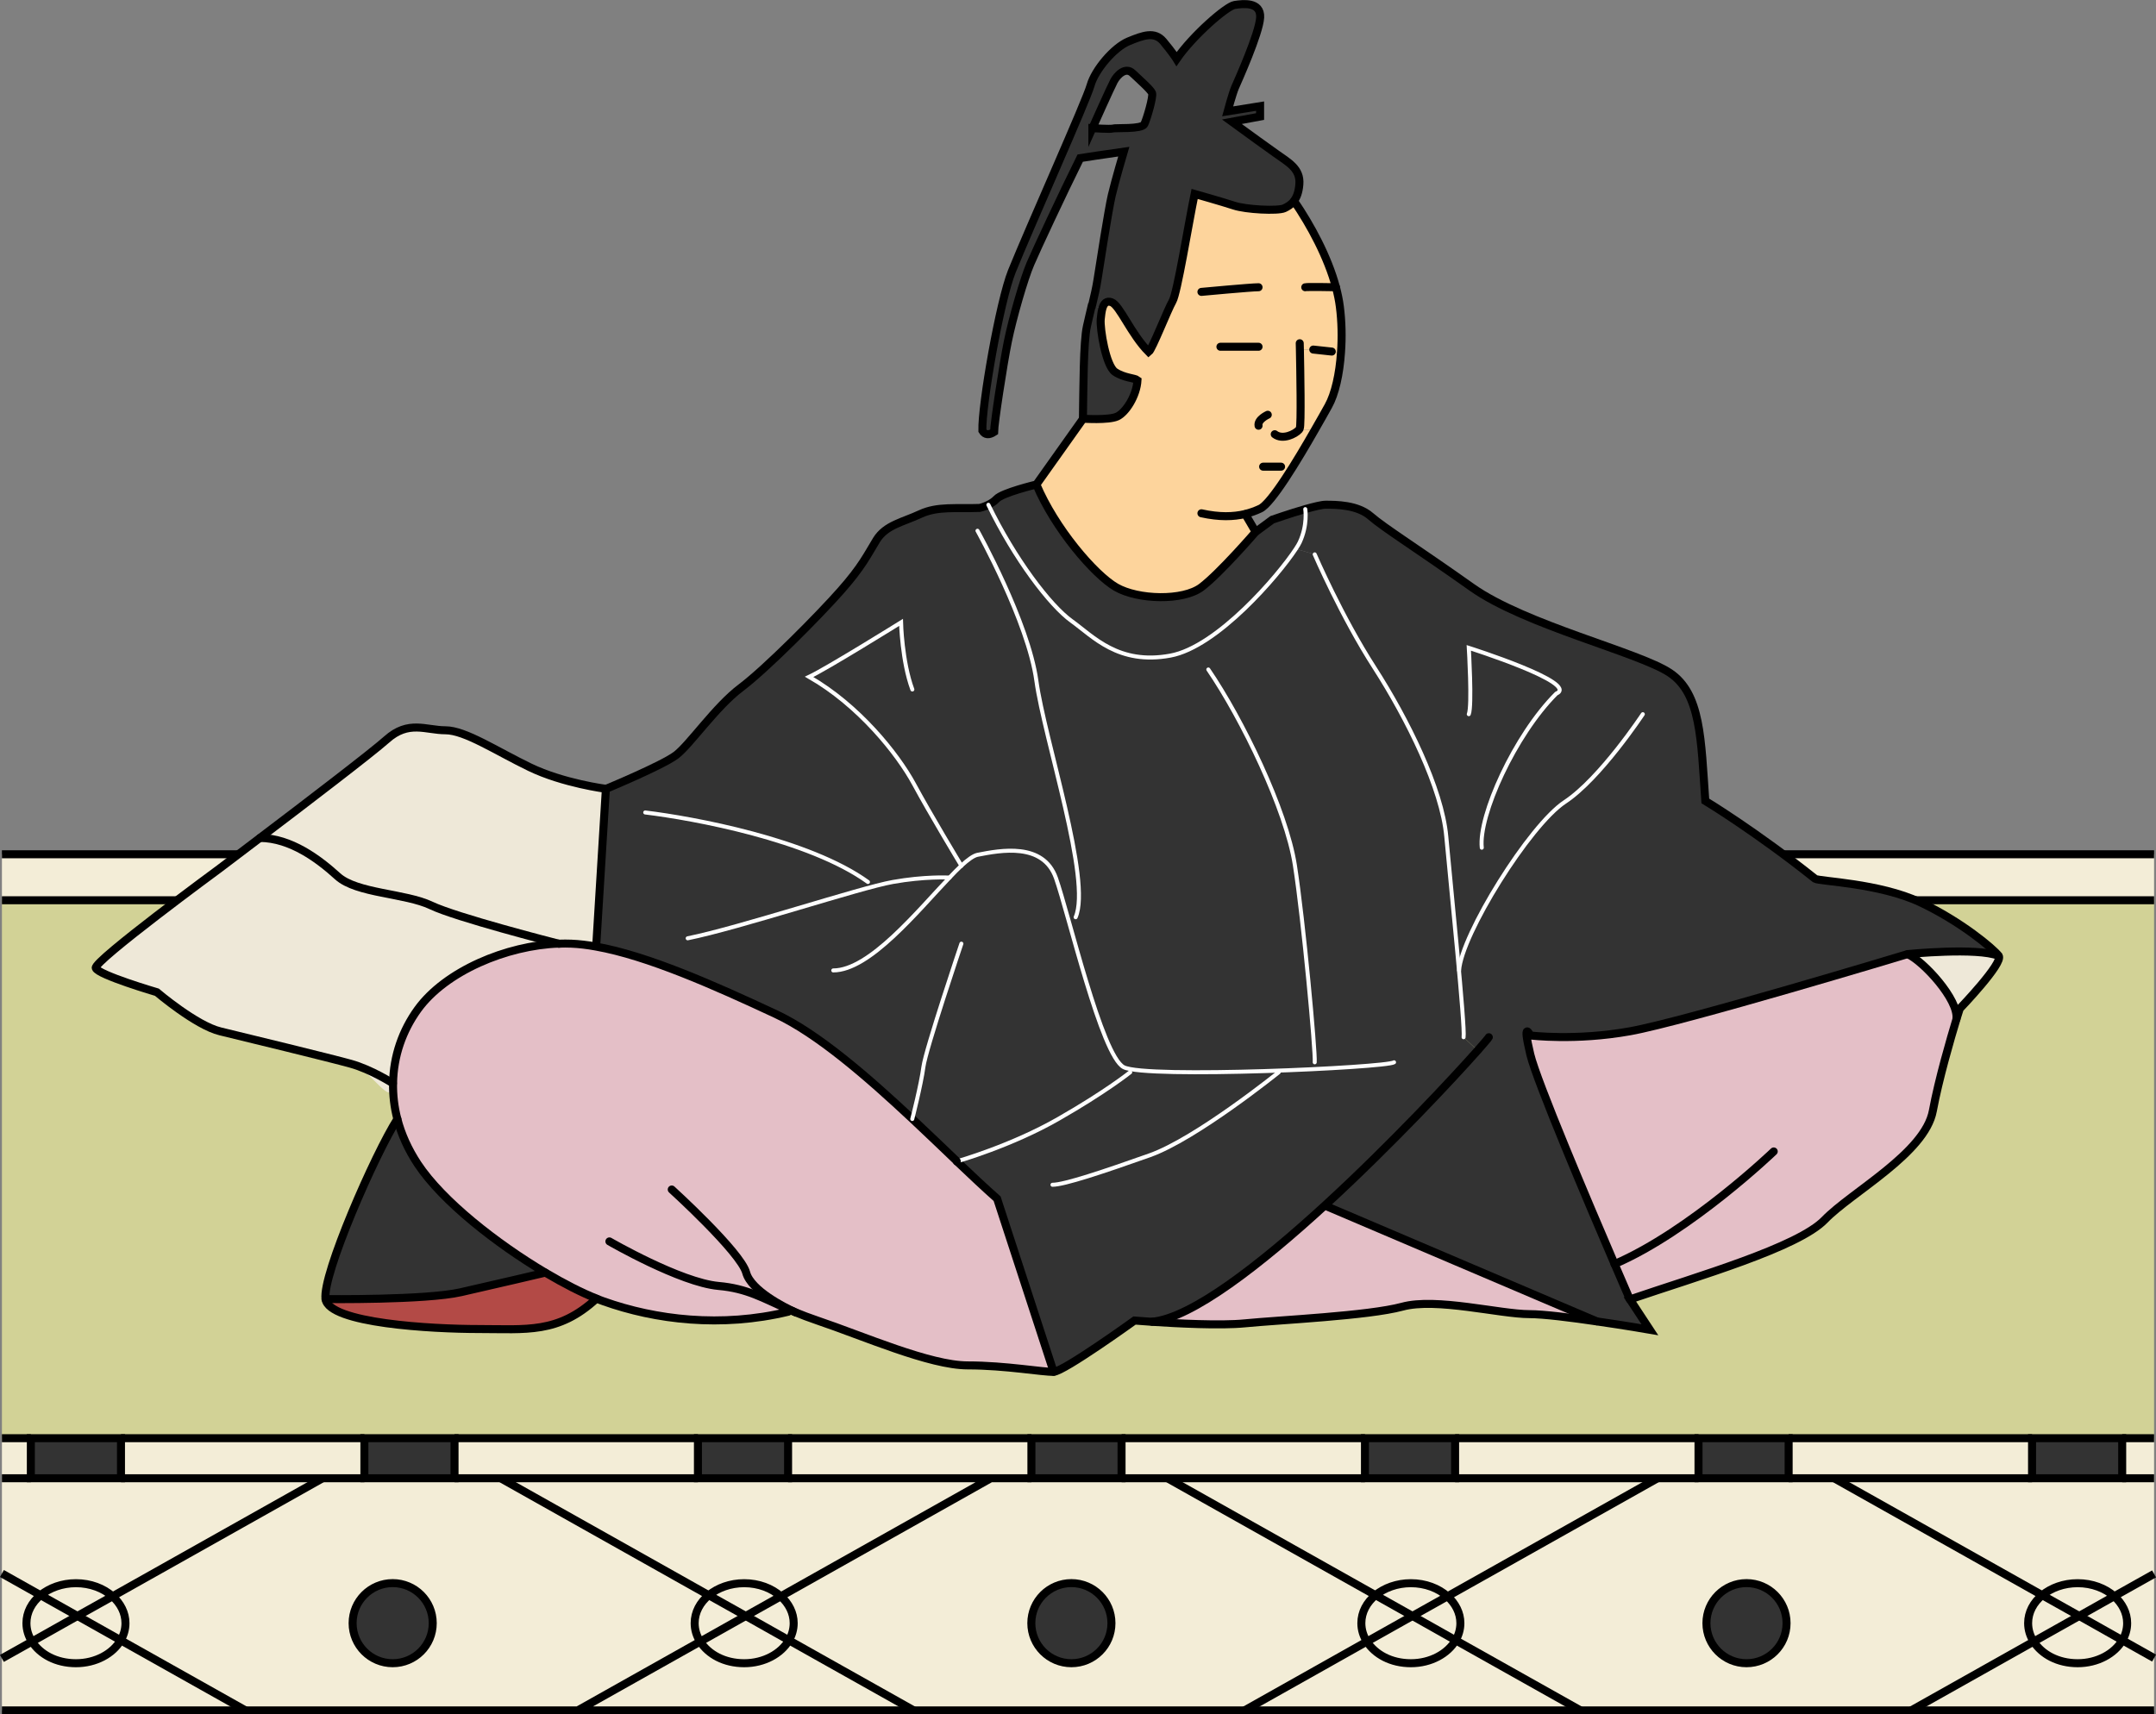 <svg xmlns="http://www.w3.org/2000/svg" viewBox="0 0 269.09 214.03"><rect x="0" y="0" width="269.09" height="214.03" fill="#808080" stroke="none"/><defs><style>.cls-1{fill:#e4bfc7}.cls-1,.cls-2,.cls-3,.cls-4,.cls-7{stroke-width:0}.cls-8,.cls-9{stroke:#000}.cls-10,.cls-8,.cls-9{fill:none;stroke-miterlimit:10}.cls-10,.cls-9{stroke-linecap:round}.cls-2{fill:#f3edd7}.cls-3{fill:#333}.cls-4{fill:#eee8d8}.cls-10{stroke:#fff;stroke-width:.5px}.cls-7{fill:#fdd49c}</style></defs><g id="_畳" data-name="畳"><path d="M.24 179.55h3.6v5H.24zM268.85 207v6.53h-30.31l15.28-8.59c1.03 1.61 3.09 2.7 5.49 2.7s4.6-1.18 5.59-2.87l3.95 2.22Z" class="cls-2"/><path d="M268.85 196.49V207l-3.95-2.22c.38-.65.59-1.37.59-2.13 0-1.3-.61-2.47-1.61-3.36l4.97-2.79ZM268.85 184.55v11.93l-4.97 2.79c-1.13-1-2.76-1.63-4.57-1.63s-3.29.58-4.42 1.5l-25.97-14.6h39.93ZM268.85 106.65v5.74H.24v-5.74h268.61z" class="cls-2"/><path d="M264.87 179.55h3.98v5h-3.98zM265.49 202.64c0 .76-.21 1.49-.59 2.13l-5.39-3.03 4.37-2.46c.99.89 1.61 2.07 1.61 3.36ZM259.51 201.74l5.39 3.03c-.99 1.69-3.12 2.87-5.59 2.87s-4.46-1.1-5.49-2.7l5.69-3.2Z" class="cls-2"/><path d="M253.62 179.55h11.25v5h-11.25z" class="cls-3"/><path d="m263.88 199.28-4.37 2.46-4.61-2.59c1.12-.92 2.69-1.5 4.42-1.5 1.81 0 3.44.63 4.57 1.63ZM259.51 201.74l-5.69 3.2c-.44-.68-.69-1.47-.69-2.3 0-1.37.67-2.59 1.76-3.49l4.61 2.59Z" class="cls-2"/><path d="m228.92 184.55 25.97 14.6c-1.09.9-1.76 2.13-1.76 3.49 0 .83.25 1.62.69 2.3l-15.28 8.59h-41.28l-15.57-8.75c.38-.65.59-1.37.59-2.13 0-1.3-.61-2.47-1.61-3.35l26.21-14.73h22.05Zm-5.94 18.09c0-2.76-2.24-5-5-5s-5 2.24-5 5 2.24 5 5 5 5-2.24 5-5ZM253.62 184.55h-30.38v-5h30.38v5z" class="cls-2"/><path d="M211.99 179.55h11.25v5h-11.25zM217.99 197.65c2.76 0 5 2.24 5 5s-2.24 5-5 5-5-2.24-5-5 2.24-5 5-5Z" class="cls-3"/><path d="m206.88 184.55-26.21 14.73c-1.13-1.01-2.76-1.64-4.57-1.64s-3.29.58-4.42 1.5l-25.97-14.6h61.17Z" class="cls-2"/><path d="M181.61 184.55v-5h30.38v5h-30.38zM197.26 213.53h-41.93l15.28-8.59c1.03 1.61 3.1 2.7 5.49 2.7s4.6-1.18 5.59-2.87l15.57 8.75ZM182.27 202.64c0 .76-.21 1.49-.59 2.13l-5.39-3.03 4.37-2.45c.99.88 1.61 2.06 1.61 3.35Z" class="cls-2"/><path d="m176.29 201.74 5.39 3.03c-.99 1.69-3.12 2.87-5.59 2.87s-4.46-1.1-5.49-2.7l5.69-3.2Z" class="cls-2"/><path d="M170.36 179.55h11.25v5h-11.25z" class="cls-3"/><path d="M176.09 197.65c1.81 0 3.44.63 4.57 1.64l-4.37 2.45-4.61-2.59c1.12-.92 2.69-1.5 4.42-1.5ZM176.29 201.74l-5.69 3.2c-.44-.68-.69-1.47-.69-2.3 0-1.37.67-2.59 1.76-3.49l4.61 2.59Z" class="cls-2"/><path d="m145.71 184.55 25.97 14.6c-1.09.9-1.76 2.13-1.76 3.49 0 .83.25 1.62.69 2.3l-15.28 8.59h-41.28l-15.57-8.75c.38-.65.59-1.37.59-2.13 0-1.3-.61-2.47-1.61-3.35l26.21-14.73h22.05Zm-6.98 18.09c0-2.76-2.24-5-5-5s-5 2.24-5 5 2.24 5 5 5 5-2.24 5-5ZM170.36 184.55H139.99v-5h30.37v5z" class="cls-2"/><path d="M128.73 179.55h11.25v5h-11.25zM133.73 197.65c2.76 0 5 2.24 5 5s-2.24 5-5 5-5-2.24-5-5 2.24-5 5-5Z" class="cls-3"/><path d="m123.66 184.55-26.21 14.73c-1.13-1.01-2.76-1.64-4.57-1.64s-3.29.58-4.42 1.5l-25.97-14.6h61.17Z" class="cls-2"/><path d="M128.73 184.55H98.36v-5h30.37v5zM114.04 213.53H72.11l15.28-8.59c1.03 1.61 3.09 2.7 5.49 2.7s4.6-1.18 5.59-2.87l15.57 8.75ZM99.06 202.64c0 .76-.21 1.49-.59 2.13l-5.39-3.03 4.37-2.45c.99.88 1.61 2.06 1.61 3.35Z" class="cls-2"/><path d="m93.08 201.74 5.39 3.03c-.99 1.69-3.12 2.87-5.59 2.87s-4.46-1.1-5.49-2.7l5.69-3.2Z" class="cls-2"/><path d="M87.11 179.55h11.25v5H87.11z" class="cls-3"/><path d="M92.88 197.65c1.81 0 3.44.63 4.57 1.64l-4.37 2.45-4.61-2.59c1.12-.92 2.69-1.5 4.42-1.5ZM93.08 201.74l-5.69 3.2c-.44-.68-.69-1.47-.69-2.3 0-1.37.67-2.59 1.76-3.49l4.61 2.59Z" class="cls-2"/><path d="m62.49 184.55 25.97 14.6c-1.09.9-1.76 2.13-1.76 3.49 0 .83.25 1.62.69 2.3l-15.28 8.59H30.64l-15.57-8.75c.38-.65.59-1.37.59-2.13 0-1.3-.61-2.47-1.61-3.35l26.21-14.73H62.5ZM54 202.64c0-2.76-2.24-5-5-5s-5 2.24-5 5 2.24 5 5 5 5-2.24 5-5ZM87.11 184.55H56.73v-5h30.38v5z" class="cls-2"/><path d="M45.48 179.55h11.25v5H45.48zM49.01 197.65c2.76 0 5 2.24 5 5s-2.24 5-5 5-5-2.24-5-5 2.24-5 5-5Z" class="cls-3"/><path d="M45.48 184.55H15.1v-5h30.38v5zM30.64 213.53H.24v-6.49l3.74-2.1c1.03 1.61 3.1 2.7 5.49 2.7s4.6-1.18 5.59-2.87l15.57 8.75ZM15.65 202.64c0 .76-.21 1.49-.59 2.13l-5.39-3.03 4.37-2.45c.99.88 1.61 2.06 1.61 3.35Z" class="cls-2"/><path d="M3.85 179.55H15.1v5H3.85z" class="cls-3"/><path d="m9.67 201.74 5.39 3.03c-.99 1.69-3.12 2.87-5.59 2.87s-4.46-1.1-5.49-2.7l5.69-3.2ZM9.47 197.65c1.81 0 3.44.63 4.57 1.64l-4.37 2.45-4.61-2.59c1.12-.92 2.69-1.5 4.42-1.5ZM9.67 201.74l-5.69 3.2c-.44-.68-.69-1.47-.69-2.3 0-1.37.67-2.59 1.76-3.49l4.61 2.59Z" class="cls-2"/><path d="m.24 196.44 4.81 2.7c-1.09.9-1.76 2.13-1.76 3.49 0 .83.25 1.62.69 2.3l-3.74 2.1v-10.6Z" class="cls-2"/><path d="M211.99 179.55H.24v-67.16h268.61v67.16h-56.86z" style="fill:#d2d296;stroke-width:0"/><path d="M.24 184.55h40.01l-26.21 14.73c-1.13-1.01-2.76-1.64-4.57-1.64s-3.29.58-4.42 1.5l-4.81-2.7v-11.89Z" class="cls-2"/><path d="M268.85 213.53H.24M.24 106.65h268.61M.24 112.39h268.61M264.87 179.55h3.98M223.24 179.55h30.38M181.61 179.55h30.38M139.99 179.55h30.37M98.36 179.55h30.37M56.73 179.55h30.38M15.1 179.55h30.38M.24 179.55h3.61M264.87 184.55h3.98M223.24 184.55h30.38M181.61 184.55h30.38M139.99 184.55H170.36M98.36 184.55h30.37M56.73 184.55H87.11M15.1 184.55h30.38M.24 184.55h3.61M72.11 213.53l15.28-8.59 5.69-3.2 4.37-2.45 26.21-14.74" class="cls-8"/><path d="m114.04 213.53-15.57-8.75-5.39-3.04-4.62-2.59-25.97-14.6M138.72 202.64c0 2.77-2.24 5-5 5s-5-2.24-5-5 2.24-5 5-5 5 2.24 5 5ZM222.98 202.64c0 2.77-2.24 5-5 5s-5-2.24-5-5 2.24-5 5-5 5 2.24 5 5Z" class="cls-8"/><path d="M97.45 199.29c.99.88 1.61 2.06 1.61 3.35 0 .76-.21 1.49-.59 2.13-.99 1.69-3.12 2.87-5.59 2.87s-4.46-1.1-5.49-2.7c-.44-.68-.69-1.47-.69-2.3 0-1.37.67-2.59 1.76-3.49 1.12-.92 2.69-1.5 4.42-1.5 1.81 0 3.44.63 4.57 1.64ZM.24 207.04l3.75-2.1 5.68-3.2 4.38-2.45 26.21-14.74" class="cls-8"/><path d="m30.64 213.53-15.57-8.75-5.4-3.04-4.61-2.59-4.82-2.71" class="cls-8"/><path d="M14.05 199.29c.99.88 1.61 2.06 1.61 3.35 0 .76-.21 1.49-.59 2.13-.99 1.69-3.12 2.87-5.59 2.87s-4.46-1.1-5.49-2.7c-.44-.68-.69-1.47-.69-2.3 0-1.37.67-2.59 1.76-3.49 1.12-.92 2.69-1.5 4.42-1.5 1.81 0 3.44.63 4.57 1.64ZM155.33 213.53l15.27-8.59 5.69-3.2 4.37-2.45 26.22-14.74" class="cls-8"/><path d="m197.26 213.53-15.58-8.75-5.39-3.04-4.61-2.59-25.97-14.6" class="cls-8"/><path d="M180.66 199.29c.99.88 1.61 2.06 1.61 3.35 0 .76-.21 1.49-.59 2.13-.99 1.69-3.12 2.87-5.59 2.87s-4.46-1.1-5.49-2.7c-.44-.68-.69-1.47-.69-2.3 0-1.37.67-2.59 1.76-3.49 1.12-.92 2.69-1.5 4.42-1.5 1.81 0 3.44.63 4.57 1.64ZM238.54 213.53l15.28-8.59 5.69-3.2 4.37-2.46 4.97-2.79" class="cls-8"/><path d="m268.85 207-3.95-2.22-5.39-3.04-4.62-2.59-25.97-14.6" class="cls-8"/><path d="M263.88 199.28c.99.89 1.61 2.07 1.61 3.36 0 .76-.21 1.49-.59 2.13-.99 1.69-3.12 2.87-5.59 2.87s-4.46-1.1-5.49-2.7c-.44-.68-.69-1.47-.69-2.3 0-1.37.67-2.59 1.76-3.49 1.12-.92 2.69-1.5 4.42-1.5 1.81 0 3.44.63 4.57 1.63ZM54.01 202.64c0 2.77-2.24 5-5 5s-5-2.24-5-5 2.24-5 5-5 5 2.24 5 5ZM3.85 179.55H15.1v5H3.85zM45.48 179.55h11.25v5H45.48zM87.11 179.55h11.25v5H87.11zM128.73 179.55h11.25v5h-11.25zM170.36 179.55h11.25v5h-11.25zM211.99 179.55h11.25v5h-11.25zM253.62 179.55h11.25v5h-11.25z" class="cls-8"/></g><g id="_レイヤー_2" data-name="レイヤー 2"><path d="M249.43 119.34c.65.86-4.86 6.59-4.86 6.59s-.16.48-.41 1.3c.32-2.42-4.13-7.23-6.08-8.1 0 0 8.64-.86 11.34.22Z" class="cls-4"/><path d="m184.42 131.15-1.75-1.66c.22-1.19-1.62-19.12-2.16-25.06-.54-5.95-4.86-14.69-8.96-21.07-4.1-6.37-7.46-14.15-7.46-14.15l-2.36-.69c.22-.34.39-.62.48-.82 1.01-2.16.69-4.14.69-4.14 1.07-.3 2.05-.54 2.51-.54 1.3 0 3.97 0 5.62 1.44 1.66 1.44 5.91 4.1 12.61 8.86s20.84 8.1 24.73 10.69 3.89 8.32 4.43 15.99c0 0 6.27 3.79 13.71 9.72.54.33 7.99.54 13.08 2.92 5.07 2.38 9.18 5.83 9.83 6.7-2.7-1.08-11.34-.22-11.34-.22s-27.87 8.43-34.68 9.64c-6.8 1.22-12.42.52-12.42.52s-1.08-2.16 0 2.38c.8 3.36 7.23 18.53 10.52 26.16 1.14 2.66 1.9 4.41 1.9 4.41l2.49 3.79s-3.11-.54-6.61-1.04-33.57-14.3-33.57-14.3l-.25-.28c8.17-7.5 15.88-15.77 18.95-19.24Z" class="cls-3"/><path d="M201.51 157.81c-3.28-7.63-9.71-22.8-10.52-26.16-1.08-4.54 0-2.38 0-2.38s5.62.7 12.42-.52c6.81-1.21 34.68-9.64 34.68-9.64 1.94.86 6.4 5.68 6.08 8.1-.72 2.37-2.22 7.51-2.95 11.45-.97 5.3-10.15 10.15-13.5 13.61-3.35 3.46-15.77 7.03-24.31 9.94 0 0-.76-1.75-1.9-4.41ZM199.29 164.96c-3.17-.46-6.66-.9-8.41-.9-3.67 0-11.63-2.09-15.88-.93-4.25 1.15-15.27 1.65-19.66 2.08-3.06.3-8.52 0-11.56-.19 4.96-.47 13.55-7.17 21.68-14.63l.25.28 33.57 14.29Z" class="cls-1"/><path d="M113.86 139.7c-5.65-5.28-11.78-10.62-17.06-13.09-7.67-3.58-15.95-7.27-22.43-8.42l.06-.36 1.19-19.34s7.02-2.91 8.75-4.21 4.93-6.05 8.11-8.43c3.16-2.38 9.79-9.07 12.45-12.1 2.67-3.02 3.32-4.47 4.47-6.34s3.31-2.23 5.47-3.24c2.16-1 4.47-.65 7.42-.76 0 0 .51-.12 1.06-.39 3.26 6.73 7.68 12.57 10.39 14.51 2.7 1.94 5.83 5.51 12.31 4.32 5.88-1.07 13.53-10.04 15.68-13.33l2.36.69s3.35 7.78 7.46 14.15c4.1 6.38 8.43 15.12 8.96 21.07.54 5.94 2.38 23.87 2.16 25.06l1.75 1.66c-3.08 3.47-10.79 11.74-18.95 19.24-8.13 7.46-16.72 14.16-21.68 14.62-1.33-.09-2.2-.16-2.2-.16s-8.79 6.33-10.09 6.4l-7.05-21.61c-1.52-1.34-3.21-2.94-5.02-4.66-1.76-1.69-3.64-3.48-5.57-5.3Z" class="cls-3"/><path d="m162.12 53.66 2 .02c-2.15 3.77-5.42 9.2-6.82 9.84-.59.28-1.21.5-1.88.67l1.3 2.22s-4.47 5.19-6.77 6.91c-2.31 1.73-7.92 1.58-10.66 0-2.73-1.59-7.63-7.35-9.94-12.82l5.85-8.24s3.19.22 4.27-.27 2.43-2.59 2.54-4.54c-.33-.27-1.68-.27-2.81-1.03-1.13-.75-1.89-5.35-1.78-6.59.04-.48.1-.95.21-1.34.18-.62.51-1 1.14-.77 1.03.38 2.43 3.99 4.64 6.21.43-.33 2.38-5.3 2.97-6.33.6-1.02 1.94-9.45 2.76-13.4 0 0 3.46.98 4.92 1.46 1.45.48 5.45.7 6.27.33.41-.19.85-.44 1.2-.9 2.08 3.04 4.2 6.97 5.22 10.76.22.83.39 1.65.49 2.45.23 1.82.28 3.8.14 5.67l-1.15-.1-2.31-.25-1.68.04c.05 2.44.18 9.41-.02 9.83-.03.04-.06.1-.1.15Z" class="cls-7"/><path d="m166.22 43.89 1.15.1c-.18 2.7-.73 5.19-1.58 6.71-.36.65-.96 1.72-1.68 2.97l-2-.02c.04-.05.08-.1.1-.15.2-.41.07-7.39.02-9.83l1.68-.04 2.31.25Z" class="cls-7"/><path d="M162.91 63.56s.32 1.98-.69 4.14c-.1.2-.26.48-.48.82-2.14 3.28-9.8 12.25-15.68 13.33-6.48 1.19-9.62-2.38-12.31-4.32-2.7-1.94-7.13-7.78-10.39-14.51.35-.17.73-.41 1.02-.72.73-.8 4.97-1.81 4.97-1.81 2.31 5.48 7.21 11.23 9.94 12.82 2.74 1.58 8.36 1.73 10.66 0 2.3-1.73 6.77-6.91 6.77-6.91l2.05-1.51s2.22-.78 4.15-1.33ZM159.24 19.14c1.56 1.13 3.13 1.89 2.96 3.89-.08.99-.34 1.62-.68 2.07-.35.46-.8.71-1.2.9-.81.37-4.81.16-6.27-.33-1.46-.48-4.92-1.46-4.92-1.46-.81 3.95-2.16 12.38-2.76 13.4-.6 1.03-2.54 6-2.97 6.33-2.21-2.22-3.61-5.83-4.64-6.21-.63-.23-.96.15-1.14.77l-1.33-.32c.28-1.15.54-2.27.69-3.26.27-1.73 1.35-8.69 1.78-10.53.43-1.83 1.5-5.45 1.5-5.45-1.98.27-5.44.81-5.44.81-2.32 4.69-5.4 11.29-6.21 13.18-.81 1.88-2.21 6.75-2.81 9.66-.6 2.92-1.73 10.37-1.73 11.35-.6.39-1.11.41-1.46-.16-.1-3.13 2.16-16.09 3.67-19.88 2.27-5.62 9.29-21.28 9.83-23.22.54-1.94 2.91-4.75 4.75-5.51 1.83-.75 3.24-1.27 4.32 0 1.18 1.41 1.67 2.21 1.67 2.21 2-2.91 6.21-6.59 7.24-6.75s3.29-.43 3.19 1.56c-.11 2-2.81 7.99-3.14 8.75-.32.75-.92 2.97-.92 2.97l4.05-.65v1.3l-3.52.65c2.87 2.1 3.89 2.81 5.46 3.94Zm-16.42-3.62c.32-.65 1.13-3.46.97-3.89s-1.51-1.62-2.43-2.48-1.94.27-2.32.97-2.7 5.89-2.7 5.89 2.21.16 2.53.05c.33-.11 3.62.11 3.95-.54Z" class="cls-3"/><path d="M142.01 47.44c-.11 1.94-1.46 4.05-2.54 4.54s-4.27.27-4.27.27c.06-3.84.06-9.56.49-11.5.18-.84.4-1.71.6-2.58l1.33.32c-.11.39-.16.86-.21 1.34-.11 1.24.65 5.83 1.78 6.59 1.13.76 2.48.76 2.81 1.03Z" class="cls-3"/><path d="M49.6 139.71c-.39-1.5-.56-3-.53-4.46.05-3.4 1.18-6.58 3.08-9.21 3.46-4.79 11.1-7.99 17.6-8.22h.02c.53-.02 1.04-.02 1.55 0 .96.04 1.99.16 3.07.36 6.47 1.15 14.76 4.84 22.43 8.42 5.28 2.47 11.41 7.81 17.06 13.09 1.93 1.81 3.8 3.61 5.57 5.3 1.81 1.72 3.5 3.32 5.02 4.66l7.05 21.61c-1.3.07-5.97-.8-10.72-.8s-13.04-3.67-18.8-5.61c-1-.34-1.88-.68-2.69-1.01 0 0-.09-.03-.23-.1-.2-.08-.39-.16-.57-.23l-.11.26c-8.36 2.02-16.57 1.01-23.05-1.3-.29-.1-.59-.22-.9-.35-1.84-.73-4.05-1.86-6.38-3.24-6.03-3.59-12.82-8.88-15.91-13.55-1.22-1.85-2.06-3.74-2.55-5.63Z" class="cls-1"/><path d="m75.63 98.48-1.19 19.34-.06.36c-1.08-.2-2.11-.32-3.07-.36-.51-.03-1.02-.03-1.55 0h-.02c-.75-.19-12.8-3.28-15.94-4.78-3.24-1.54-9.29-1.48-11.67-3.64s-5.83-4.75-9.69-4.79c5.58-4.23 14.01-10.67 15.81-12.28 2.74-2.45 4.9-1.16 7.35-1.16s6.33 2.59 10.52 4.61c4.17 2.01 9.51 2.7 9.51 2.7Z" class="cls-4"/><path d="M74.43 162.12c-4.79 4.42-8.75 3.8-14.66 3.8s-18.72-.72-19.15-3.74c0 0 12.47.15 16.9-.86 4.35-.99 10.35-2.39 10.53-2.44 2.32 1.38 4.54 2.51 6.38 3.24Z" style="fill:#b34a46;stroke-width:0"/><path d="M68.06 158.88c-.18.04-6.19 1.44-10.53 2.44-4.42 1.01-16.9.86-16.9.86-.43-3.02 6.18-18.13 8.97-22.48.49 1.88 1.33 3.78 2.55 5.63 3.09 4.68 9.88 9.96 15.91 13.55Z" class="cls-3"/><path d="M53.8 113.04c3.14 1.5 15.18 4.59 15.94 4.78-6.49.22-14.14 3.43-17.6 8.22-1.9 2.64-3.02 5.82-3.08 9.21s-2.68-1.73-5.27-2.45-13.25-3.31-16.27-4.04c-3.02-.72-7.92-4.89-7.92-4.89s-7.35-2.16-7.63-3.02 15.41-12.39 15.41-12.39 2.15-1.62 5.08-3.85c3.85.03 7.31 2.63 9.69 4.79s8.43 2.1 11.67 3.64Z" class="cls-4"/><path d="M136.29 38.17c.28-1.15.54-2.27.69-3.26.27-1.73 1.35-8.69 1.78-10.53.43-1.83 1.5-5.45 1.5-5.45-1.98.27-5.44.81-5.44.81-2.32 4.69-5.4 11.29-6.21 13.18-.81 1.88-2.21 6.75-2.81 9.66-.6 2.92-1.73 10.37-1.73 11.35-.6.39-1.11.41-1.46-.16-.1-3.13 2.16-16.09 3.67-19.88 2.27-5.62 9.29-21.28 9.83-23.22.54-1.94 2.91-4.75 4.75-5.51 1.83-.75 3.24-1.27 4.32 0 1.18 1.41 1.67 2.21 1.67 2.21 2-2.91 6.21-6.59 7.24-6.75s3.29-.43 3.19 1.56c-.11 2-2.81 7.99-3.14 8.75-.32.75-.92 2.97-.92 2.97l4.05-.65v1.3l-3.52.65c2.87 2.1 3.89 2.81 5.46 3.94 1.56 1.13 3.13 1.89 2.96 3.89-.08.99-.34 1.62-.68 2.07-.35.46-.8.71-1.2.9-.81.37-4.81.16-6.27-.33-1.46-.48-4.92-1.46-4.92-1.46-.81 3.95-2.16 12.38-2.76 13.4-.6 1.03-2.54 6-2.97 6.33-2.21-2.22-3.61-5.83-4.64-6.21-.63-.23-.96.15-1.14.77-.11.39-.16.86-.21 1.34-.11 1.24.65 5.83 1.78 6.59 1.13.76 2.48.76 2.81 1.03-.11 1.94-1.46 4.05-2.54 4.54s-4.27.27-4.27.27c.06-3.84.06-9.56.49-11.5.18-.84.4-1.71.6-2.58Z" class="cls-9"/><path d="M136.34 16s2.32-5.19 2.7-5.89 1.41-1.83 2.32-.97 2.26 2.05 2.43 2.48-.65 3.24-.97 3.89c-.33.65-3.62.42-3.95.54-.32.1-2.53-.05-2.53-.05ZM161.52 25.1c2.08 3.04 4.2 6.97 5.22 10.76.22.83.39 1.65.49 2.45.23 1.82.28 3.8.14 5.67-.18 2.7-.73 5.19-1.58 6.71-.36.65-.96 1.72-1.68 2.97-2.15 3.77-5.42 9.2-6.82 9.84-.59.28-1.21.5-1.88.67-1.47.35-3.2.41-5.46-.09" class="cls-9"/><path d="m135.2 52.25-5.85 8.24c2.31 5.48 7.21 11.23 9.94 12.82 2.74 1.58 8.36 1.73 10.66 0 2.3-1.73 6.77-6.91 6.77-6.91l-1.3-2.22h0M149.95 36.44s6.19-.58 7.13-.58M162.91 35.86c.22-.07 3.83 0 3.83 0M152.32 43.29h4.76M163.91 43.64l2.31.25M162.22 42.85s0 .31.02.83c.05 2.44.18 9.41-.02 9.83-.03.04-.06.1-.1.15-.47.53-2.04 1.31-3.02.55M158.23 51.78s-1.3.58-1.15 1.37M157.65 58.26h2.24M129.34 60.49s-4.24 1.01-4.97 1.81c-.29.31-.67.54-1.02.72-.55.27-1.06.39-1.06.39-2.96.11-5.26-.24-7.42.76-2.16 1.01-4.32 1.37-5.47 3.24-1.15 1.88-1.8 3.32-4.47 6.34-2.66 3.02-9.29 9.72-12.45 12.1-3.17 2.38-6.38 7.13-8.11 8.43s-8.75 4.21-8.75 4.21l-1.19 19.34M119.43 144.99c1.81 1.72 3.5 3.32 5.02 4.66l7.05 21.61M69.76 117.81c.53-.02 1.04-.02 1.55 0 .96.04 1.99.16 3.07.36 6.47 1.15 14.76 4.84 22.43 8.42 5.28 2.47 11.41 7.81 17.06 13.09 1.93 1.81 3.8 3.61 5.57 5.3M98.38 163.76c-8.36 2.02-16.57 1.01-23.05-1.3-.29-.1-.59-.22-.9-.35-1.84-.73-4.05-1.86-6.38-3.24-6.03-3.59-12.82-8.88-15.91-13.55-1.22-1.85-2.06-3.74-2.55-5.63-.39-1.5-.56-3-.53-4.46.05-3.4 1.18-6.58 3.08-9.21 3.46-4.79 11.1-7.99 17.6-8.22" class="cls-9"/><path d="M49.6 139.7s0 0 0 0c-2.79 4.35-9.4 19.45-8.97 22.48s13.25 3.74 19.15 3.74 9.87.61 14.66-3.79" class="cls-9"/><path d="M40.63 162.18s12.47.15 16.9-.86c4.35-.99 10.35-2.39 10.53-2.44h0M99.3 163.84c.8.33 1.69.67 2.69 1.01 5.76 1.94 14.04 5.61 18.8 5.61s9.43.86 10.72.8 10.09-6.4 10.09-6.4.86.07 2.2.16c3.04.2 8.5.49 11.56.19 4.39-.43 15.41-.93 19.66-2.08 4.24-1.16 12.2.93 15.88.93 1.75 0 5.24.44 8.41.91 3.5.5 6.61 1.04 6.61 1.04l-2.49-3.79c8.54-2.91 20.96-6.48 24.31-9.94 3.34-3.46 12.53-8.31 13.5-13.61.73-3.94 2.23-9.08 2.95-11.45.25-.81.41-1.3.41-1.3s5.5-5.72 4.86-6.59-4.75-4.32-9.83-6.7-12.53-2.59-13.08-2.92c-7.45-5.94-13.71-9.72-13.71-9.72-.54-7.67-.54-13.4-4.43-15.99s-18.04-5.94-24.73-10.69-10.95-7.41-12.61-8.86c-1.65-1.44-4.32-1.44-5.62-1.44-.47 0-1.44.24-2.51.54-1.93.55-4.15 1.33-4.15 1.33l-2.05 1.51M76.06 154.98s8.86 5.13 13.61 5.56c3.64.32 5.54 1.54 8.82 2.96.18.08.37.16.57.23M75.63 98.48s-5.33-.68-9.51-2.7-8.07-4.61-10.52-4.61-4.61-1.3-7.35 1.16c-1.8 1.61-10.22 8.05-15.81 12.28l-5.08 3.85s-15.69 11.53-15.41 12.39 7.63 3.02 7.63 3.02 4.9 4.17 7.92 4.89c3.02.73 13.68 3.32 16.27 4.04s5.27 2.45 5.27 2.45" class="cls-9"/><path d="M32.45 104.61c3.85.03 7.31 2.63 9.69 4.79s8.43 2.1 11.67 3.64c3.14 1.5 15.18 4.59 15.94 4.78h.04M165.72 150.66l33.57 14.3M203.42 162.22s-.76-1.75-1.9-4.41c-3.28-7.63-9.71-22.8-10.52-26.16-1.08-4.54 0-2.38 0-2.38s5.62.7 12.42-.52c6.81-1.21 34.68-9.64 34.68-9.64s8.64-.86 11.34.22" class="cls-9"/><path d="M238.1 119.12c1.94.86 6.4 5.68 6.08 8.1M221.38 143.75s-10.41 9.99-19.87 14.06M83.84 148.5s8.59 7.81 9.29 10.38c.61 2.26 4.87 4.36 5.94 4.86.15.07.23.1.23.1" class="cls-9"/><path d="M123.36 63.02c3.26 6.73 7.68 12.57 10.39 14.51 2.7 1.94 5.83 5.51 12.31 4.32 5.88-1.07 13.53-10.04 15.68-13.33.22-.34.39-.62.48-.82 1.01-2.16.69-4.14.69-4.14M164.09 69.21s3.35 7.78 7.46 14.15c4.1 6.38 8.43 15.12 8.96 21.07.54 5.94 2.38 23.87 2.16 25.06M183.32 89.16c.43-1.05 0-8.28 0-8.28s13.94 4.42 10.91 5.72c-5.19 5.19-9.72 15.24-9.29 19.23" class="cls-10"/><path d="M205.04 89.16s-5.3 8.03-9.72 10.95c-4.43 2.91-12.93 16.6-13.21 21.04M150.81 83.58c4.21 6.16 9.72 17.5 10.8 24.41s2.59 23.33 2.48 24.63M122 66.26s6.34 11.38 7.35 18.73c1.01 7.35 6.91 24.91 4.9 29.52" class="cls-10"/><path d="M118.52 109.55c.52-.55 1.01-1.05 1.46-1.47.82-.75 1.51-1.25 2.01-1.36 2.89-.57 8.21-1.58 9.8 2.89 1.58 4.46 5.7 22.18 8.46 23.62 2.77 1.44 32.73.07 33.74-.61M104 121.15c4.53 0 10.51-7.39 14.52-11.6M80.53 101.43c6.03.73 20.45 3.38 27.8 8.68" class="cls-10"/><path d="M85.83 117.14c6.46-1.3 21.48-6.3 25.59-7.03 3.99-.71 6.91-.56 7.1-.55h0M119.99 108.1v-.02c-.23-.38-3.91-6.48-5.91-10.19-2.07-3.82-6.91-9.85-13.09-13.39 2.2-1.03 11.47-6.8 11.47-6.8s.11 4.86 1.41 8.38M119.99 117.81s-4.45 13.19-4.74 15.39c-.29 2.21-1.39 6.5-1.39 6.5M119.43 144.99c.2-.06 6.79-1.94 12.66-5.3 5.95-3.4 8.97-5.83 8.97-5.83" class="cls-10"/><path d="M119.42 144.99h0" class="cls-9"/><path d="M159.6 133.86s-10.3 8.31-16.11 10.37-10.66 3.68-12.13 3.68" class="cls-10"/><path d="M185.82 129.49c-.03.08-.53.67-1.4 1.66-3.08 3.47-10.79 11.74-18.95 19.24-8.13 7.46-16.72 14.16-21.68 14.62" class="cls-9"/></g></svg>